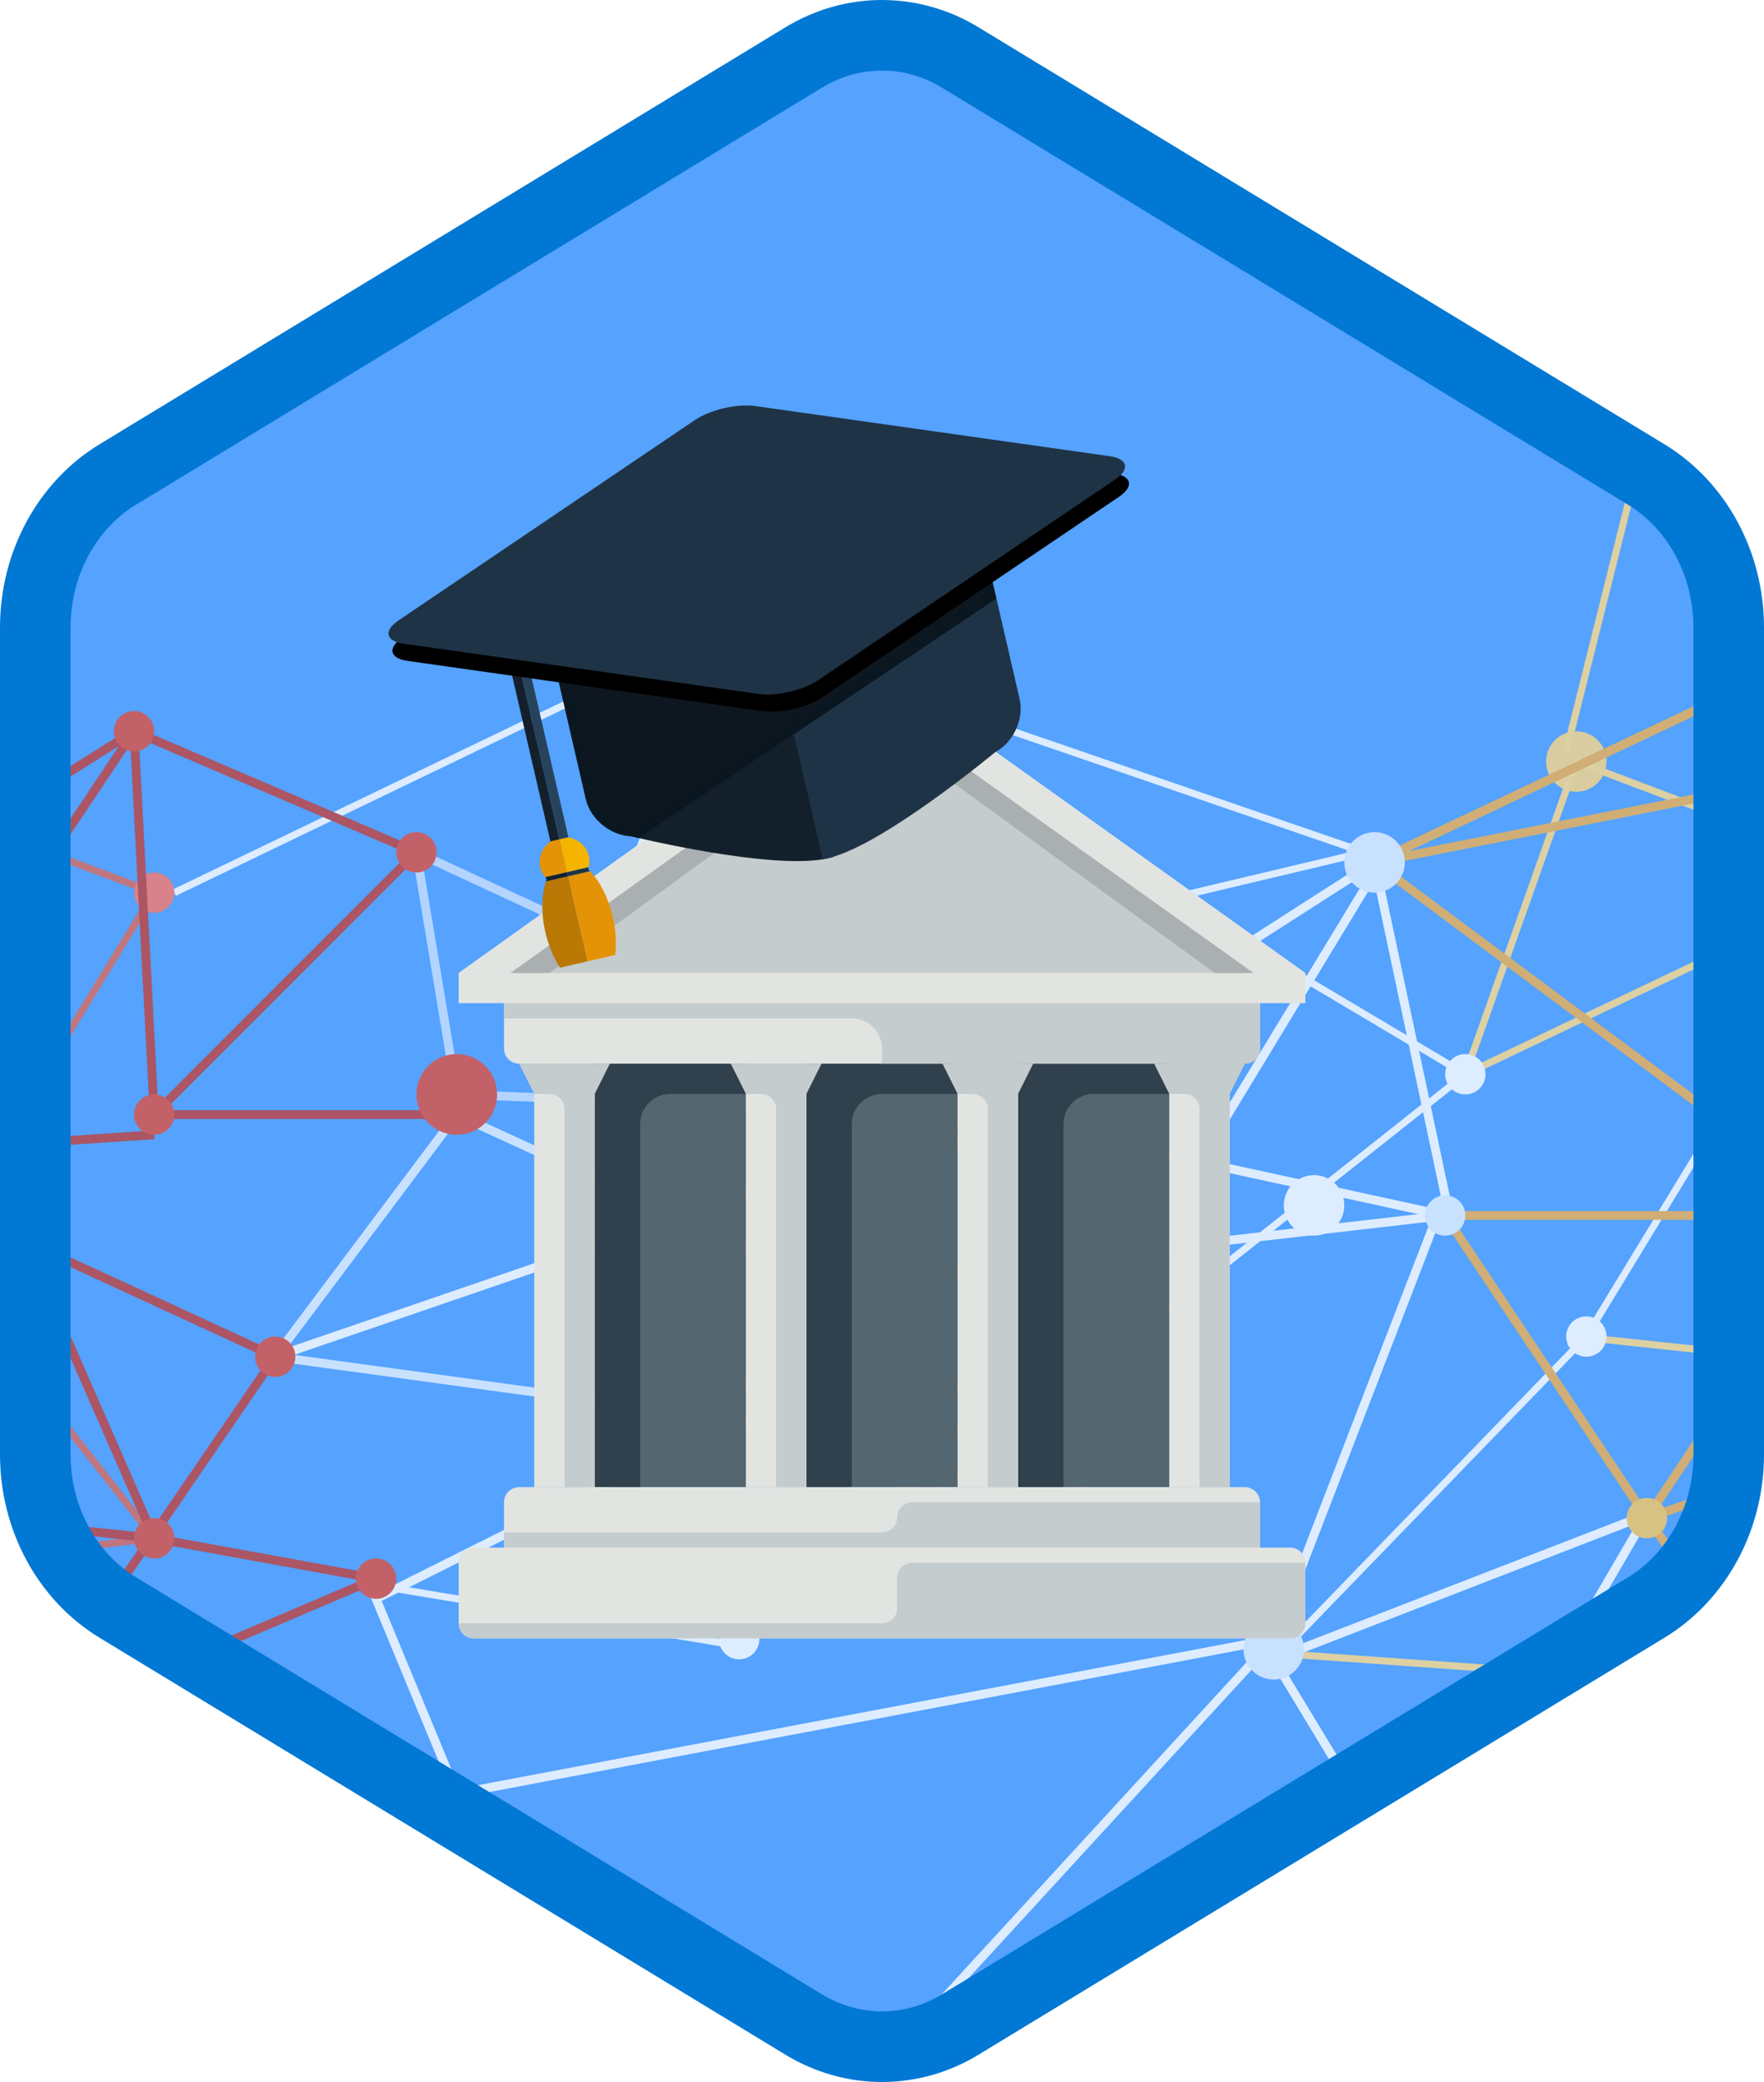 <?xml version="1.0" encoding="UTF-8"?>
<svg width="100px" height="118px" viewBox="0 0 100 118" version="1.1" xmlns="http://www.w3.org/2000/svg" xmlns:xlink="http://www.w3.org/1999/xlink">
    <!-- Generator: Sketch 54.1 (76490) - https://sketchapp.com -->
    <title>AI Business School for government/ai-business-school-for-government</title>
    <desc>Created with Sketch.</desc>
    <defs>
        <path d="M42.742,1.497 C44.374,0.499 46.187,0 48,0 C49.813,0 51.627,0.499 53.256,1.497 L90.591,24.332 C93.933,26.377 96,30.203 96,34.353 L96,79.647 C96,83.795 93.933,87.624 90.591,89.668 L53.256,112.505 C51.627,113.501 49.813,114 48,114 C46.187,114 44.374,113.501 42.742,112.505 L5.409,89.668 C2.066,87.624 0,83.795 0,79.647 L0,34.353 C0,30.203 2.066,26.377 5.409,24.332 L42.742,1.497 Z" id="path-1"></path>
        <filter x="-8.3%" y="-7.3%" width="116.7%" height="114.8%" filterUnits="objectBoundingBox" id="filter-3">
            <feOffset dx="0" dy="2" in="SourceAlpha" result="shadowOffsetOuter1"></feOffset>
            <feColorMatrix values="0 0 0 0 0   0 0 0 0 0   0 0 0 0 0  0 0 0 0.102 0" type="matrix" in="shadowOffsetOuter1" result="shadowMatrixOuter1"></feColorMatrix>
            <feMerge>
                <feMergeNode in="shadowMatrixOuter1"></feMergeNode>
                <feMergeNode in="SourceGraphic"></feMergeNode>
            </feMerge>
        </filter>
        <path d="M42.167,7.885 L23.228,0.595 C22.26,0.22 20.683,0.22 19.714,0.595 L0.774,7.885 C-0.183,8.261 -0.183,8.861 0.774,9.237 L19.714,16.526 C20.683,16.902 22.26,16.902 23.228,16.526 L42.167,9.237 C43.133,8.861 43.133,8.261 42.167,7.885" id="path-4"></path>
        <filter x="-1.2%" y="-3.0%" width="102.3%" height="112.1%" filterUnits="objectBoundingBox" id="filter-5">
            <feOffset dx="0" dy="1" in="SourceAlpha" result="shadowOffsetOuter1"></feOffset>
            <feColorMatrix values="0 0 0 0 0.055   0 0 0 0 0.09   0 0 0 0 0.122  0 0 0 1 0" type="matrix" in="shadowOffsetOuter1"></feColorMatrix>
        </filter>
    </defs>
    <g id="Badges" stroke="none" stroke-width="1" fill="none" fill-rule="evenodd">
        <g id="AI-Business-School-for-government" transform="translate(-50, -50)">
            <g id="AI-Business-School-for-government/ai-business-school-for-government" transform="translate(50, 50)">
                <g id="Mask" transform="translate(2, 2)">
                    <mask id="mask-2" fill="white">
                        <use xlink:href="#path-1"></use>
                    </mask>
                    <use id="Trophy-1" fill="#55A2FF" xlink:href="#path-1"></use>
                    <g id="AI---network" opacity="0.8" mask="url(#mask-2)">
                        <g transform="translate(-39, 12)">
                            <g id="yellow-under" stroke="none" stroke-width="1" fill="none" fill-rule="evenodd" transform="translate(110.064, 0)">
                                <circle id="Oval" fill="#F9D788" cx="16.295" cy="29.16" r="1.715"></circle>
                                <circle id="Oval" fill="#F9D788" cx="20.297" cy="81.19" r="1.144"></circle>
                                <circle id="Oval" fill="#F9D788" cx="22.584" cy="1.144" r="1.144"></circle>
                                <polyline id="Path-184" stroke="#FFDC8B" stroke-width="0.4" points="14.58 86.907 20.297 81.19 2.25347004e-15 79.754"></polyline>
                                <polyline id="Path-185" stroke="#FFDC8B" stroke-width="0.4" points="50.029 85.764 59.177 66.324 16.295 61.75"></polyline>
                                <polyline id="Path-187" stroke="#FFDC8B" stroke-width="0.4" points="15.723 28.588 22.584 1.144 32.876 35.449 16.295 29.16 10.006 46.884 34.02 35.449"></polyline>
                                <path d="M108.887,24.014 L22.584,1.144" id="Path-188" stroke="#FFDC8B" stroke-width="0.4"></path>
                                <polyline id="Path-191" stroke="#FFDC8B" stroke-width="0.4" points="50.601 85.764 21.441 81.19 59.177 66.324"></polyline>
                            </g>
                            <g id="green-under" stroke="none" stroke-width="1" fill="none" fill-rule="evenodd" transform="translate(46.884, 20.583)">
                                <polyline id="Path-181" stroke="#FFFFFF" stroke-width="0.4" points="0 16.009 30.875 1.144 73.185 26.301 45.741 48.028 37.164 37.736 45.741 28.588 21.727 24.586 67.468 13.722 30.875 1.144 21.727 26.301"></polyline>
                                <polyline id="Path-182" stroke="#FFFFFF" stroke-width="0.4" points="12.579 55.461 32.019 58.696 45.741 48.028"></polyline>
                                <polyline id="Path-183" stroke="#FFFFFF" stroke-width="0.4" points="62.894 58.891 80.046 41.167 96.056 14.866"></polyline>
                                <circle id="Oval" fill="#A1D978" cx="21.727" cy="25.157" r="1.144"></circle>
                                <circle id="Oval" fill="#A1D978" cx="45.741" cy="48.028" r="1.144"></circle>
                                <circle id="Oval" fill="#FFFFFF" cx="64.609" cy="33.734" r="1.715"></circle>
                                <circle id="Oval" fill="#FFFFFF" cx="73.185" cy="26.301" r="1.144"></circle>
                                <circle id="Oval" fill="#FFFFFF" cx="80.046" cy="41.167" r="1.144"></circle>
                                <circle id="Oval" fill="#FFFFFF" cx="32.019" cy="58.319" r="1.144"></circle>
                                <circle id="Oval" fill="#FFFFFF" cx="30.875" cy="1.144" r="1.144"></circle>
                            </g>
                            <g id="red-under-" stroke="none" stroke-width="1" fill="none" fill-rule="evenodd" transform="translate(0, 18.296)">
                                <polyline id="Path-177" stroke="#D96B5F" stroke-width="0.4" points="0 53.551 16.581 57.748 2.287 34.306 33.203 38.722 33.162 38.88 45.741 18.296 0 1.123"></polyline>
                                <polyline id="Path-180" stroke="#D96B5F" stroke-width="0.4" points="16.581 57.176 33.162 38.88 45.741 54.889 16.581 58.319"></polyline>
                                <circle id="Oval" fill="#F97B6E" cx="45.741" cy="18.296" r="1.144"></circle>
                            </g>
                            <polyline id="Path-151" stroke="#C2423D" stroke-width="0.5" fill="none" points="24.014 70.898 37.736 56.032 28.588 51.458 22.87 41.167 44.597 27.444 45.741 49.171"></polyline>
                            <polygon id="Path-152" stroke="#C2423D" stroke-width="0.5" fill="none" points="37.736 84.62 52.602 62.894 37.736 56.032 24.014 70.898"></polygon>
                            <polyline id="Path-153" stroke="#C2423D" stroke-width="0.5" fill="none" points="29.731 87.661 58.319 75.472 45.741 73.185 24.014 70.898 38.308 56.032"></polyline>
                            <path d="M37.736,54.889 L45.741,73.185" id="Path-154" stroke="#C2423D" stroke-width="0.5" fill="none"></path>
                            <path d="M28.588,51.458 L44.597,27.444" id="Path-155" stroke="#C2423D" stroke-width="0.5" fill="none"></path>
                            <path d="M45.741,50.315 L28.588,51.458" id="Path-156" stroke="#C2423D" stroke-width="0.5" fill="none"></path>
                            <path d="M60.606,34.306 L44.597,27.444" id="Path-158" stroke="#C2423D" stroke-width="0.5" fill="none"></path>
                            <polyline id="Path-159" stroke="#C2423D" stroke-width="0.5" fill="none" points="60.606 34.306 45.741 49.171 62.894 49.171"></polyline>
                            <polygon id="Path-160" stroke="#C9E1FF" stroke-width="0.5" fill="none" points="92.625 49.171 60.606 34.306 62.894 48.028"></polygon>
                            <polygon id="Path-161" stroke="#E5F1FF" stroke-width="0.5" fill="none" points="52.602 62.894 62.894 49.171 84.049 58.891 77.759 66.324"></polygon>
                            <polyline id="Path-162" stroke="#FFFFFE" stroke-width="0.5" fill="none" points="52.602 62.894 92.625 49.171 114.924 34.877 118.926 53.745 109.206 78.903 84.049 58.891 77.759 66.324"></polyline>
                            <polygon id="Path-163" stroke="#FFFFFE" stroke-width="0.5" fill="none" points="88 102 109.206 78.903 62.894 87.661 58.319 76.616 78.903 66.324 109.206 78.903"></polygon>
                            <polygon id="Path-164" stroke="#FFFFFE" stroke-width="0.5" fill="none" points="118.926 54.889 84.049 58.891 92.625 49.171"></polygon>
                            <path d="M114.924,35.449 L105.204,51.458" id="Path-165" stroke="#FFFFFE" stroke-width="0.5" fill="none"></path>
                            <polyline id="Path-166" stroke="#EFB252" stroke-width="0.5" fill="none" points="147.514 19.44 114.924 34.877 141.796 54.889 160.664 26.301"></polyline>
                            <polygon id="Path-167" stroke="#EFB252" stroke-width="0.5" fill="none" points="147.514 19.44 160.95 25.729 114.924 34.877 143.83 21.185"></polygon>
                            <polygon id="Path-168" stroke="#EFB252" stroke-width="0.5" fill="none" points="118.926 54.889 141.796 54.889 130.361 72.042"></polygon>
                            <polyline id="Path-169" stroke="#FFFFFE" stroke-width="0.5" fill="none" points="126.931 99.492 116.639 92.323 109.206 80.046 130.361 71.847 120.212 89.253 140.653 87.661"></polyline>
                            <polyline id="Path-170" stroke="#EFB252" stroke-width="0.5" fill="none" points="189.824 51.458 130.361 72.042 141.796 87.661"></polyline>
                            <circle id="Oval" stroke="none" fill="#DF5142" fill-rule="evenodd" cx="37.736" cy="56.032" r="1.144"></circle>
                            <circle id="Oval" stroke="none" fill="#DF5142" fill-rule="evenodd" cx="45.741" cy="49.171" r="1.144"></circle>
                            <circle id="Oval" stroke="none" fill="#DF5142" fill-rule="evenodd" cx="44.597" cy="27.444" r="1.144"></circle>
                            <circle id="Oval" stroke="none" fill="#DF5142" fill-rule="evenodd" cx="45.741" cy="73.185" r="1.144"></circle>
                            <circle id="Oval" stroke="none" fill="#DF5142" fill-rule="evenodd" cx="52.602" cy="62.894" r="1.144"></circle>
                            <circle id="Oval" stroke="none" fill="#DF5142" fill-rule="evenodd" cx="60.606" cy="34.306" r="1.144"></circle>
                            <circle id="Oval" stroke="none" fill="#DF5142" fill-rule="evenodd" cx="62.894" cy="48.028" r="2.287"></circle>
                            <circle id="Oval" stroke="none" fill="#87BF5F" fill-rule="evenodd" cx="77.759" cy="66.324" r="1.144"></circle>
                            <circle id="Oval" stroke="none" fill="#DF5142" fill-rule="evenodd" cx="37.736" cy="84.62" r="1.144"></circle>
                            <circle id="Oval" stroke="none" fill="#DF5142" fill-rule="evenodd" cx="58.319" cy="75.472" r="1.144"></circle>
                            <circle id="Oval" stroke="none" fill="#87BF5F" fill-rule="evenodd" cx="84.049" cy="58.891" r="1.715"></circle>
                            <circle id="Oval" stroke="none" fill="#87BF5F" fill-rule="evenodd" cx="92.625" cy="49.171" r="1.144"></circle>
                            <circle id="Oval" stroke="none" fill="#E5F1FF" fill-rule="evenodd" cx="105.204" cy="51.458" r="1.144"></circle>
                            <circle id="Oval" stroke="none" fill="#E5F1FF" fill-rule="evenodd" cx="118.926" cy="54.889" r="1.144"></circle>
                            <circle id="Oval" stroke="none" fill="#E5F1FF" fill-rule="evenodd" cx="109.206" cy="79.475" r="1.715"></circle>
                            <circle id="Oval" stroke="none" fill="#F7CB64" fill-rule="evenodd" cx="130.361" cy="72.042" r="1.144"></circle>
                            <circle id="Oval" stroke="none" fill="#E5F1FF" fill-rule="evenodd" cx="114.924" cy="34.877" r="1.715"></circle>
                        </g>
                    </g>
                    <g id="Govt" filter="url(#filter-3)" mask="url(#mask-2)">
                        <g transform="translate(24, 34)">
                            <polyline id="Fill-1264" fill="#C5CCCD" points="0.857 18 0.857 17.584 24 1.053 47.143 17.584 47.143 18 0.857 18"></polyline>
                            <polygon id="Fill-1265" fill="#546670" points="31.714 46.286 40.286 46.286 40.286 22.286 31.714 22.286"></polygon>
                            <polygon id="Fill-1266" fill="#546670" points="19.714 46.286 28.286 46.286 28.286 22.286 19.714 22.286"></polygon>
                            <polygon id="Fill-1267" fill="#546670" points="7.714 46.286 16.286 46.286 16.286 22.286 7.714 22.286"></polygon>
                            <path d="M7.714,22.286 L7.714,46.286 L10.286,46.286 L10.286,25.714 C10.286,24.767 11.053,24 12,24 L16.286,24 L16.286,22.286 L7.714,22.286" id="Fill-1268" fill="#30404D"></path>
                            <path d="M19.714,22.286 L19.714,46.286 L22.286,46.286 L22.286,25.714 C22.286,24.767 23.053,24 24,24 L28.286,24 L28.286,22.286 L19.714,22.286" id="Fill-1269" fill="#30404D"></path>
                            <path d="M31.714,22.286 L31.714,46.286 L34.286,46.286 L34.286,25.714 C34.286,24.767 35.053,24 36,24 L40.286,24 L40.286,22.286 L31.714,22.286" id="Fill-1270" fill="#30404D"></path>
                            <path d="M2.571,49.714 C2.571,50.186 2.957,50.571 3.429,50.571 L44.571,50.571 C45.043,50.571 45.429,50.186 45.429,49.714 L45.429,47.143 C45.429,46.671 45.043,46.286 44.571,46.286 L3.429,46.286 C2.957,46.286 2.571,46.671 2.571,47.143 L2.571,49.714" id="Fill-1271" fill="#E1E4E1"></path>
                            <path d="M2.571,21.429 C2.571,21.9 2.957,22.286 3.429,22.286 L44.571,22.286 C45.043,22.286 45.429,21.9 45.429,21.429 L45.429,18.857 C45.429,18.386 45.043,18 44.571,18 L3.429,18 C2.957,18 2.571,18.386 2.571,18.857 L2.571,21.429" id="Fill-1272" fill="#E1E4E1"></path>
                            <path d="M0,54 C0,54.471 0.386,54.857 0.857,54.857 L47.143,54.857 C47.614,54.857 48,54.471 48,54 L48,50.571 C48,50.1 47.614,49.714 47.143,49.714 L0.857,49.714 C0.386,49.714 0,50.1 0,50.571 L0,54" id="Fill-1273" fill="#E1E4E1"></path>
                            <polygon id="Fill-1274" fill="#E1E4E1" points="4.286 46.286 7.714 46.286 7.714 24 4.286 24"></polygon>
                            <polygon id="Fill-1275" fill="#E1E4E1" points="16.286 46.286 19.714 46.286 19.714 24 16.286 24"></polygon>
                            <polygon id="Fill-1276" fill="#E1E4E1" points="28.286 46.286 31.714 46.286 31.714 24 28.286 24"></polygon>
                            <polygon id="Fill-1277" fill="#E1E4E1" points="40.286 46.286 43.714 46.286 43.714 24 40.286 24"></polygon>
                            <path d="M24,0 L0,17.143 L0,18.857 L48,18.857 L48,17.143 L24,0 Z M24,2.107 L45.051,17.143 L2.949,17.143 L24,2.107 L24,2.107 Z" id="Fill-1278" fill="#E1E4E1"></path>
                            <path d="M47.143,54.857 C47.614,54.857 48,54.471 48,54 L48,50.571 L25.714,50.571 C25.241,50.571 24.857,50.955 24.857,51.429 L24.857,53.143 C24.857,53.616 24.473,54 24,54 L0,54 C0,54.471 0.386,54.857 0.857,54.857 L47.143,54.857" id="Fill-1281" fill="#C5CCCD"></path>
                            <path d="M45.429,49.714 L45.429,47.143 L25.714,47.143 C25.241,47.143 24.857,47.527 24.857,48 C24.857,48.473 24.473,48.857 24,48.857 L2.571,48.857 L2.571,49.714 L45.429,49.714" id="Fill-1282" fill="#C5CCCD"></path>
                            <path d="M27.429,22.286 L28.286,24 L29.143,24 C29.616,24 30,24.384 30,24.857 L30,46.286 L31.714,46.286 L31.714,24 L32.571,22.286 L27.429,22.286" id="Fill-1283" fill="#C5CCCD"></path>
                            <path d="M39.429,22.286 L40.286,24 L41.143,24 C41.616,24 42,24.384 42,24.857 L42,46.286 L43.714,46.286 L43.714,24 L44.571,22.286 L39.429,22.286" id="Fill-1284" fill="#C5CCCD"></path>
                            <path d="M15.429,22.286 L16.286,24 L17.143,24 C17.616,24 18,24.384 18,24.857 L18,46.286 L19.714,46.286 L19.714,24 L20.571,22.286 L15.429,22.286" id="Fill-1285" fill="#C5CCCD"></path>
                            <path d="M3.429,22.286 L4.286,24 L5.143,24 C5.616,24 6,24.384 6,24.857 L6,46.286 L7.714,46.286 L7.714,24 L8.571,22.286 L3.429,22.286" id="Fill-1286" fill="#C5CCCD"></path>
                            <path d="M2.571,18.857 L2.571,19.714 L22.286,19.714 C23.233,19.714 24,20.481 24,21.429 L24,22.286 L44.571,22.286 C45.043,22.286 45.429,21.9 45.429,21.429 L45.429,18.857 L2.571,18.857" id="Fill-1287" fill="#C5CCCD"></path>
                            <polyline id="Fill-1288" fill="#AAB0B1" points="42.857 17.143 24 3.429 24 2.107 45.051 17.143 42.857 17.143"></polyline>
                            <polyline id="Fill-1289" fill="#AAB0B1" points="5.143 17.143 24 3.429 24 2.107 2.949 17.143 5.143 17.143"></polyline>
                        </g>
                    </g>
                    <g id="Graduate" mask="url(#mask-2)">
                        <g transform="translate(42.24, 35.093) scale(-1, 1) rotate(13) translate(-42.24, -35.093) translate(20.74, 20.461)">
                            <path d="M21.475,18.775 L21.475,26.191 C21.475,26.191 21.475,26.191 21.48,26.191 C24.215,26.191 30.191,23.352 31.646,22.641 L21.475,18.775" id="Fill-84" stroke="#13202B" stroke-width="0.6" fill="#13202B" fill-rule="evenodd"></path>
                            <path d="M9.155,20.141 C9.155,21.174 9.972,22.225 10.978,22.479 C10.978,22.479 18.343,26.19 21.47,26.19 C21.471,26.19 21.473,26.19 21.473,26.19 L21.473,18.775 L9.155,14.094 L9.155,20.141" id="Fill-81" stroke="#1E3346" stroke-width="0.6" fill="#1E3346" fill-rule="evenodd"></path>
                            <path d="M21.473,18.438 L21.473,16.808 C20.837,16.808 20.199,16.714 19.714,16.526 L9.155,12.464 L9.155,14.094 L21.473,18.775 L21.473,18.438" id="Fill-82" stroke="#0B1720" stroke-width="0.6" fill="#0E171F" fill-rule="evenodd"></path>
                            <path d="M31.971,22.481 C32.977,22.223 33.795,21.173 33.795,20.14 L33.795,12.462 L23.232,16.524 C22.751,16.714 22.112,16.809 21.475,16.809 L21.475,18.775 L31.646,22.641 C31.855,22.539 31.971,22.481 31.971,22.481" id="Fill-83" stroke="#0B1720" stroke-width="0.6" fill="#0E171F" fill-rule="evenodd"></path>
                            <path d="M22.715,8.39 C22.715,8.84 22.111,9.205 21.367,9.205 C20.623,9.205 20.02,8.84 20.02,8.39 C20.02,7.939 20.623,7.574 21.367,7.574 C22.111,7.574 22.715,7.939 22.715,8.39" id="Fill-85" stroke="none" fill="#0E171F" fill-rule="evenodd"></path>
                            <path d="M36.064,11.403 L36.587,10.978 L21.558,7.85 C21.271,7.789 20.996,7.972 20.939,8.254 L36.064,11.378 L36.064,11.403" id="Fill-86" stroke="none" fill="#27435C" fill-rule="evenodd"></path>
                            <path d="M36.064,11.403 L36.064,22.612 C36.352,22.612 36.587,22.378 36.587,22.089 L36.587,10.978 L36.064,11.403" id="Fill-87" stroke="none" fill="#13202B" fill-rule="evenodd"></path>
                            <path d="M35.54,11.828 L35.54,22.089 C35.54,22.378 35.773,22.612 36.064,22.612 L36.064,11.403 L35.54,11.828" id="Fill-88" stroke="none" fill="#27435C" fill-rule="evenodd"></path>
                            <path d="M36.064,11.378 L20.939,8.254 C20.879,8.537 21.06,8.814 21.345,8.872 L35.54,11.828 L36.064,11.403 L36.064,11.378" id="Fill-89" stroke="none" fill="#0E171F" fill-rule="evenodd"></path>
                            <path d="M34.782,24.171 C34.37,24.856 34.104,25.85 34.104,26.976 C34.104,27.775 34.236,28.51 34.459,29.118 L36.064,29.118 L36.064,24.171 L34.782,24.171" id="Fill-90" stroke="none" fill="#E49306" fill-rule="evenodd"></path>
                            <path d="M38.023,26.976 C38.023,25.85 37.757,24.856 37.345,24.171 L36.064,24.171 L36.064,29.118 L37.669,29.118 C37.892,28.51 38.023,27.775 38.023,26.976" id="Fill-91" stroke="none" fill="#BA7805" fill-rule="evenodd"></path>
                            <path d="M36.064,23.935 L37.326,23.935 C37.414,23.753 37.476,23.556 37.476,23.34 C37.476,22.733 37.092,22.221 36.554,22.021 L36.064,22.021 L36.064,23.935" id="Fill-92" stroke="none" fill="#E49306" fill-rule="evenodd"></path>
                            <path d="M36.064,22.021 L35.573,22.021 C35.035,22.221 34.652,22.733 34.652,23.34 C34.652,23.556 34.713,23.753 34.801,23.935 L36.064,23.935 L36.064,22.021" id="Fill-93" stroke="none" fill="#F5B400" fill-rule="evenodd"></path>
                            <path d="M36.064,24.171 L37.345,24.171 C37.322,24.132 37.299,24.09 37.275,24.053 C37.297,24.016 37.308,23.974 37.326,23.935 L36.064,23.935 L36.064,24.171" id="Fill-94" stroke="none" fill="#13202B" fill-rule="evenodd"></path>
                            <path d="M36.064,23.935 L34.801,23.935 C34.82,23.974 34.83,24.016 34.851,24.053 C34.827,24.09 34.806,24.132 34.782,24.171 L36.064,24.171 L36.064,23.935" id="Fill-95" stroke="none" fill="#1E3346" fill-rule="evenodd"></path>
                            <g id="Fill-80" stroke="none" fill="none">
                                <use fill="black" fill-opacity="1" filter="url(#filter-5)" xlink:href="#path-4"></use>
                                <use fill="#1E3346" fill-rule="evenodd" xlink:href="#path-4"></use>
                            </g>
                        </g>
                    </g>
                </g>
                <g id="Azure-Hex-Border" stroke="#0078D4" stroke-width="4">
                    <path d="M45.562,3.258 L6.673,26.894 C3.797,28.643 2,31.951 2,35.558 L2,82.442 C2,86.049 3.798,89.359 6.673,91.106 L45.561,114.742 C46.929,115.572 48.455,116 50,116 C51.546,116 53.072,115.572 54.436,114.743 L93.327,91.106 C96.202,89.358 98,86.048 98,82.442 L98,35.558 C98,31.952 96.203,28.644 93.327,26.894 L54.435,3.258 C53.072,2.428 51.546,2 50,2 C48.454,2 46.929,2.428 45.562,3.258 Z M45.562,3.258 C45.562,3.258 45.562,3.258 45.562,3.258 L45.562,3.258 L45.562,3.258 Z"></path>
                </g>
            </g>
        </g>
    </g>
</svg>